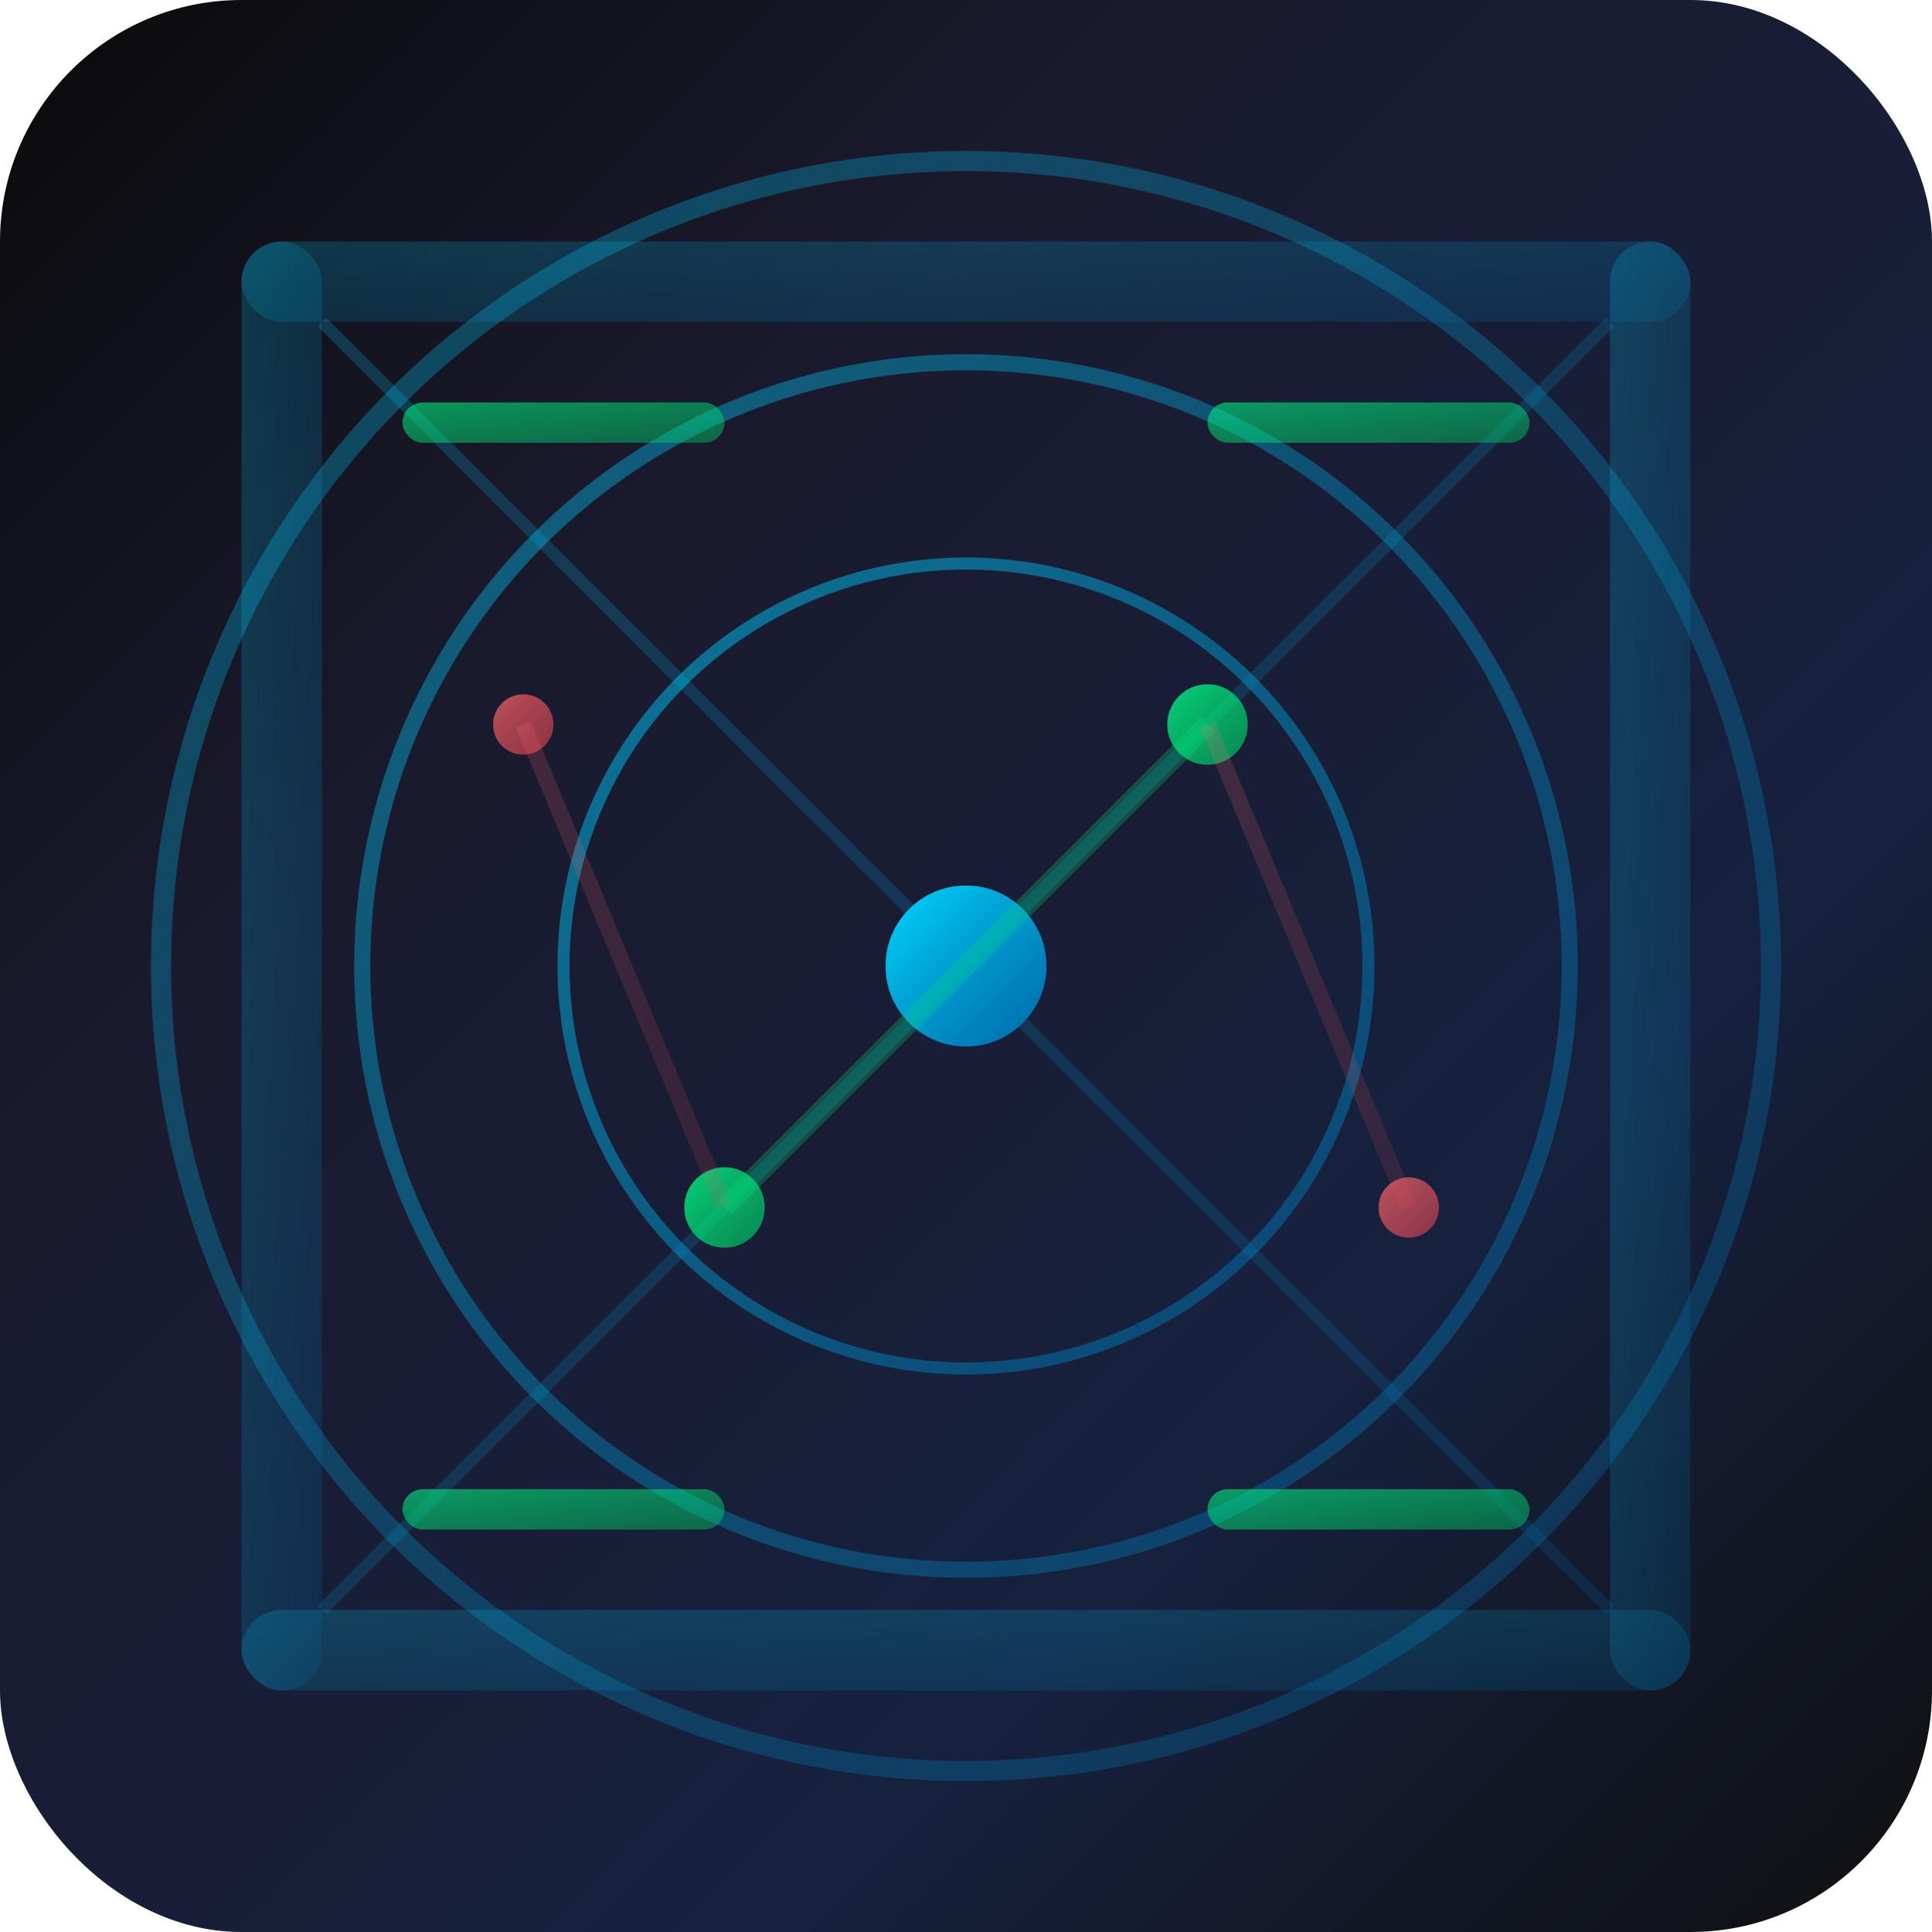 <svg width="96" height="96" viewBox="0 0 96 96" xmlns="http://www.w3.org/2000/svg">
  <defs>
    <!-- Gradiente principal futurista -->
    <linearGradient id="mainGradient" x1="0%" y1="0%" x2="100%" y2="100%">
      <stop offset="0%" style="stop-color:#0a0a0a;stop-opacity:1" />
      <stop offset="30%" style="stop-color:#1a1a2e;stop-opacity:1" />
      <stop offset="70%" style="stop-color:#16213e;stop-opacity:1" />
      <stop offset="100%" style="stop-color:#0f0f0f;stop-opacity:1" />
    </linearGradient>
    
    <!-- Gradiente para elementos ativos -->
    <linearGradient id="activeGradient" x1="0%" y1="0%" x2="100%" y2="100%">
      <stop offset="0%" style="stop-color:#00d4ff;stop-opacity:1" />
      <stop offset="50%" style="stop-color:#0099cc;stop-opacity:1" />
      <stop offset="100%" style="stop-color:#0066aa;stop-opacity:1" />
    </linearGradient>
    
    <!-- Gradiente para elementos secundários -->
    <linearGradient id="secondaryGradient" x1="0%" y1="0%" x2="100%" y2="100%">
      <stop offset="0%" style="stop-color:#00ff88;stop-opacity:0.8" />
      <stop offset="100%" style="stop-color:#00cc66;stop-opacity:0.6" />
    </linearGradient>
    
    <!-- Gradiente para elementos de rede -->
    <linearGradient id="networkGradient" x1="0%" y1="0%" x2="100%" y2="100%">
      <stop offset="0%" style="stop-color:#ff6b6b;stop-opacity:0.7" />
      <stop offset="100%" style="stop-color:#ff4757;stop-opacity:0.5" />
    </linearGradient>
    
    <!-- Filtro de brilho -->
    <filter id="glow">
      <feGaussianBlur stdDeviation="1.5" result="coloredBlur"/>
      <feMerge> 
        <feMergeNode in="coloredBlur"/>
        <feMergeNode in="SourceGraphic"/>
      </feMerge>
    </filter>
  </defs>
  
  <!-- Fundo principal -->
  <rect width="96" height="96" fill="url(#mainGradient)" rx="12"/>
  
  <!-- Círculos de radar -->
  <circle cx="48" cy="48" r="40" fill="none" stroke="url(#activeGradient)" stroke-width="1" opacity="0.3"/>
  <circle cx="48" cy="48" r="30" fill="none" stroke="url(#activeGradient)" stroke-width="0.8" opacity="0.4"/>
  <circle cx="48" cy="48" r="20" fill="none" stroke="url(#activeGradient)" stroke-width="0.6" opacity="0.5"/>
  
  <!-- Linhas de radar -->
  <line x1="48" y1="8" x2="48" y2="88" stroke="url(#activeGradient)" stroke-width="0.8" opacity="0.3"/>
  <line x1="8" y1="48" x2="88" y2="48" stroke="url(#activeGradient)" stroke-width="0.8" opacity="0.3"/>
  <line x1="16" y1="16" x2="80" y2="80" stroke="url(#activeGradient)" stroke-width="0.6" opacity="0.2"/>
  <line x1="80" y1="16" x2="16" y2="80" stroke="url(#activeGradient)" stroke-width="0.6" opacity="0.2"/>
  
  <!-- Centro do radar -->
  <circle cx="48" cy="48" r="4" fill="url(#activeGradient)" filter="url(#glow)"/>
  
  <!-- Pontos de dados -->
  <circle cx="60" cy="36" r="2" fill="url(#secondaryGradient)" filter="url(#glow)"/>
  <circle cx="36" cy="60" r="2" fill="url(#secondaryGradient)" filter="url(#glow)"/>
  <circle cx="70" cy="60" r="1.5" fill="url(#networkGradient)" filter="url(#glow)"/>
  <circle cx="26" cy="36" r="1.5" fill="url(#networkGradient)" filter="url(#glow)"/>
  
  <!-- Linhas de conexão -->
  <path d="M 48 48 L 60 36" stroke="url(#secondaryGradient)" stroke-width="1" opacity="0.6" filter="url(#glow)"/>
  <path d="M 48 48 L 36 60" stroke="url(#secondaryGradient)" stroke-width="1" opacity="0.6" filter="url(#glow)"/>
  <path d="M 60 36 L 70 60" stroke="url(#networkGradient)" stroke-width="0.8" opacity="0.5" filter="url(#glow)"/>
  <path d="M 36 60 L 26 36" stroke="url(#networkGradient)" stroke-width="0.8" opacity="0.5" filter="url(#glow)"/>
  
  <!-- Interface holográfica -->
  <rect x="12" y="12" width="72" height="4" fill="url(#activeGradient)" opacity="0.2" rx="2"/>
  <rect x="12" y="80" width="72" height="4" fill="url(#activeGradient)" opacity="0.2" rx="2"/>
  <rect x="12" y="12" width="4" height="72" fill="url(#activeGradient)" opacity="0.2" rx="2"/>
  <rect x="80" y="12" width="4" height="72" fill="url(#activeGradient)" opacity="0.2" rx="2"/>
  
  <!-- Elementos de análise -->
  <rect x="20" y="20" width="16" height="2" fill="url(#secondaryGradient)" opacity="0.7" rx="1"/>
  <rect x="60" y="20" width="16" height="2" fill="url(#secondaryGradient)" opacity="0.7" rx="1"/>
  <rect x="20" y="74" width="16" height="2" fill="url(#secondaryGradient)" opacity="0.7" rx="1"/>
  <rect x="60" y="74" width="16" height="2" fill="url(#secondaryGradient)" opacity="0.7" rx="1"/>
</svg>